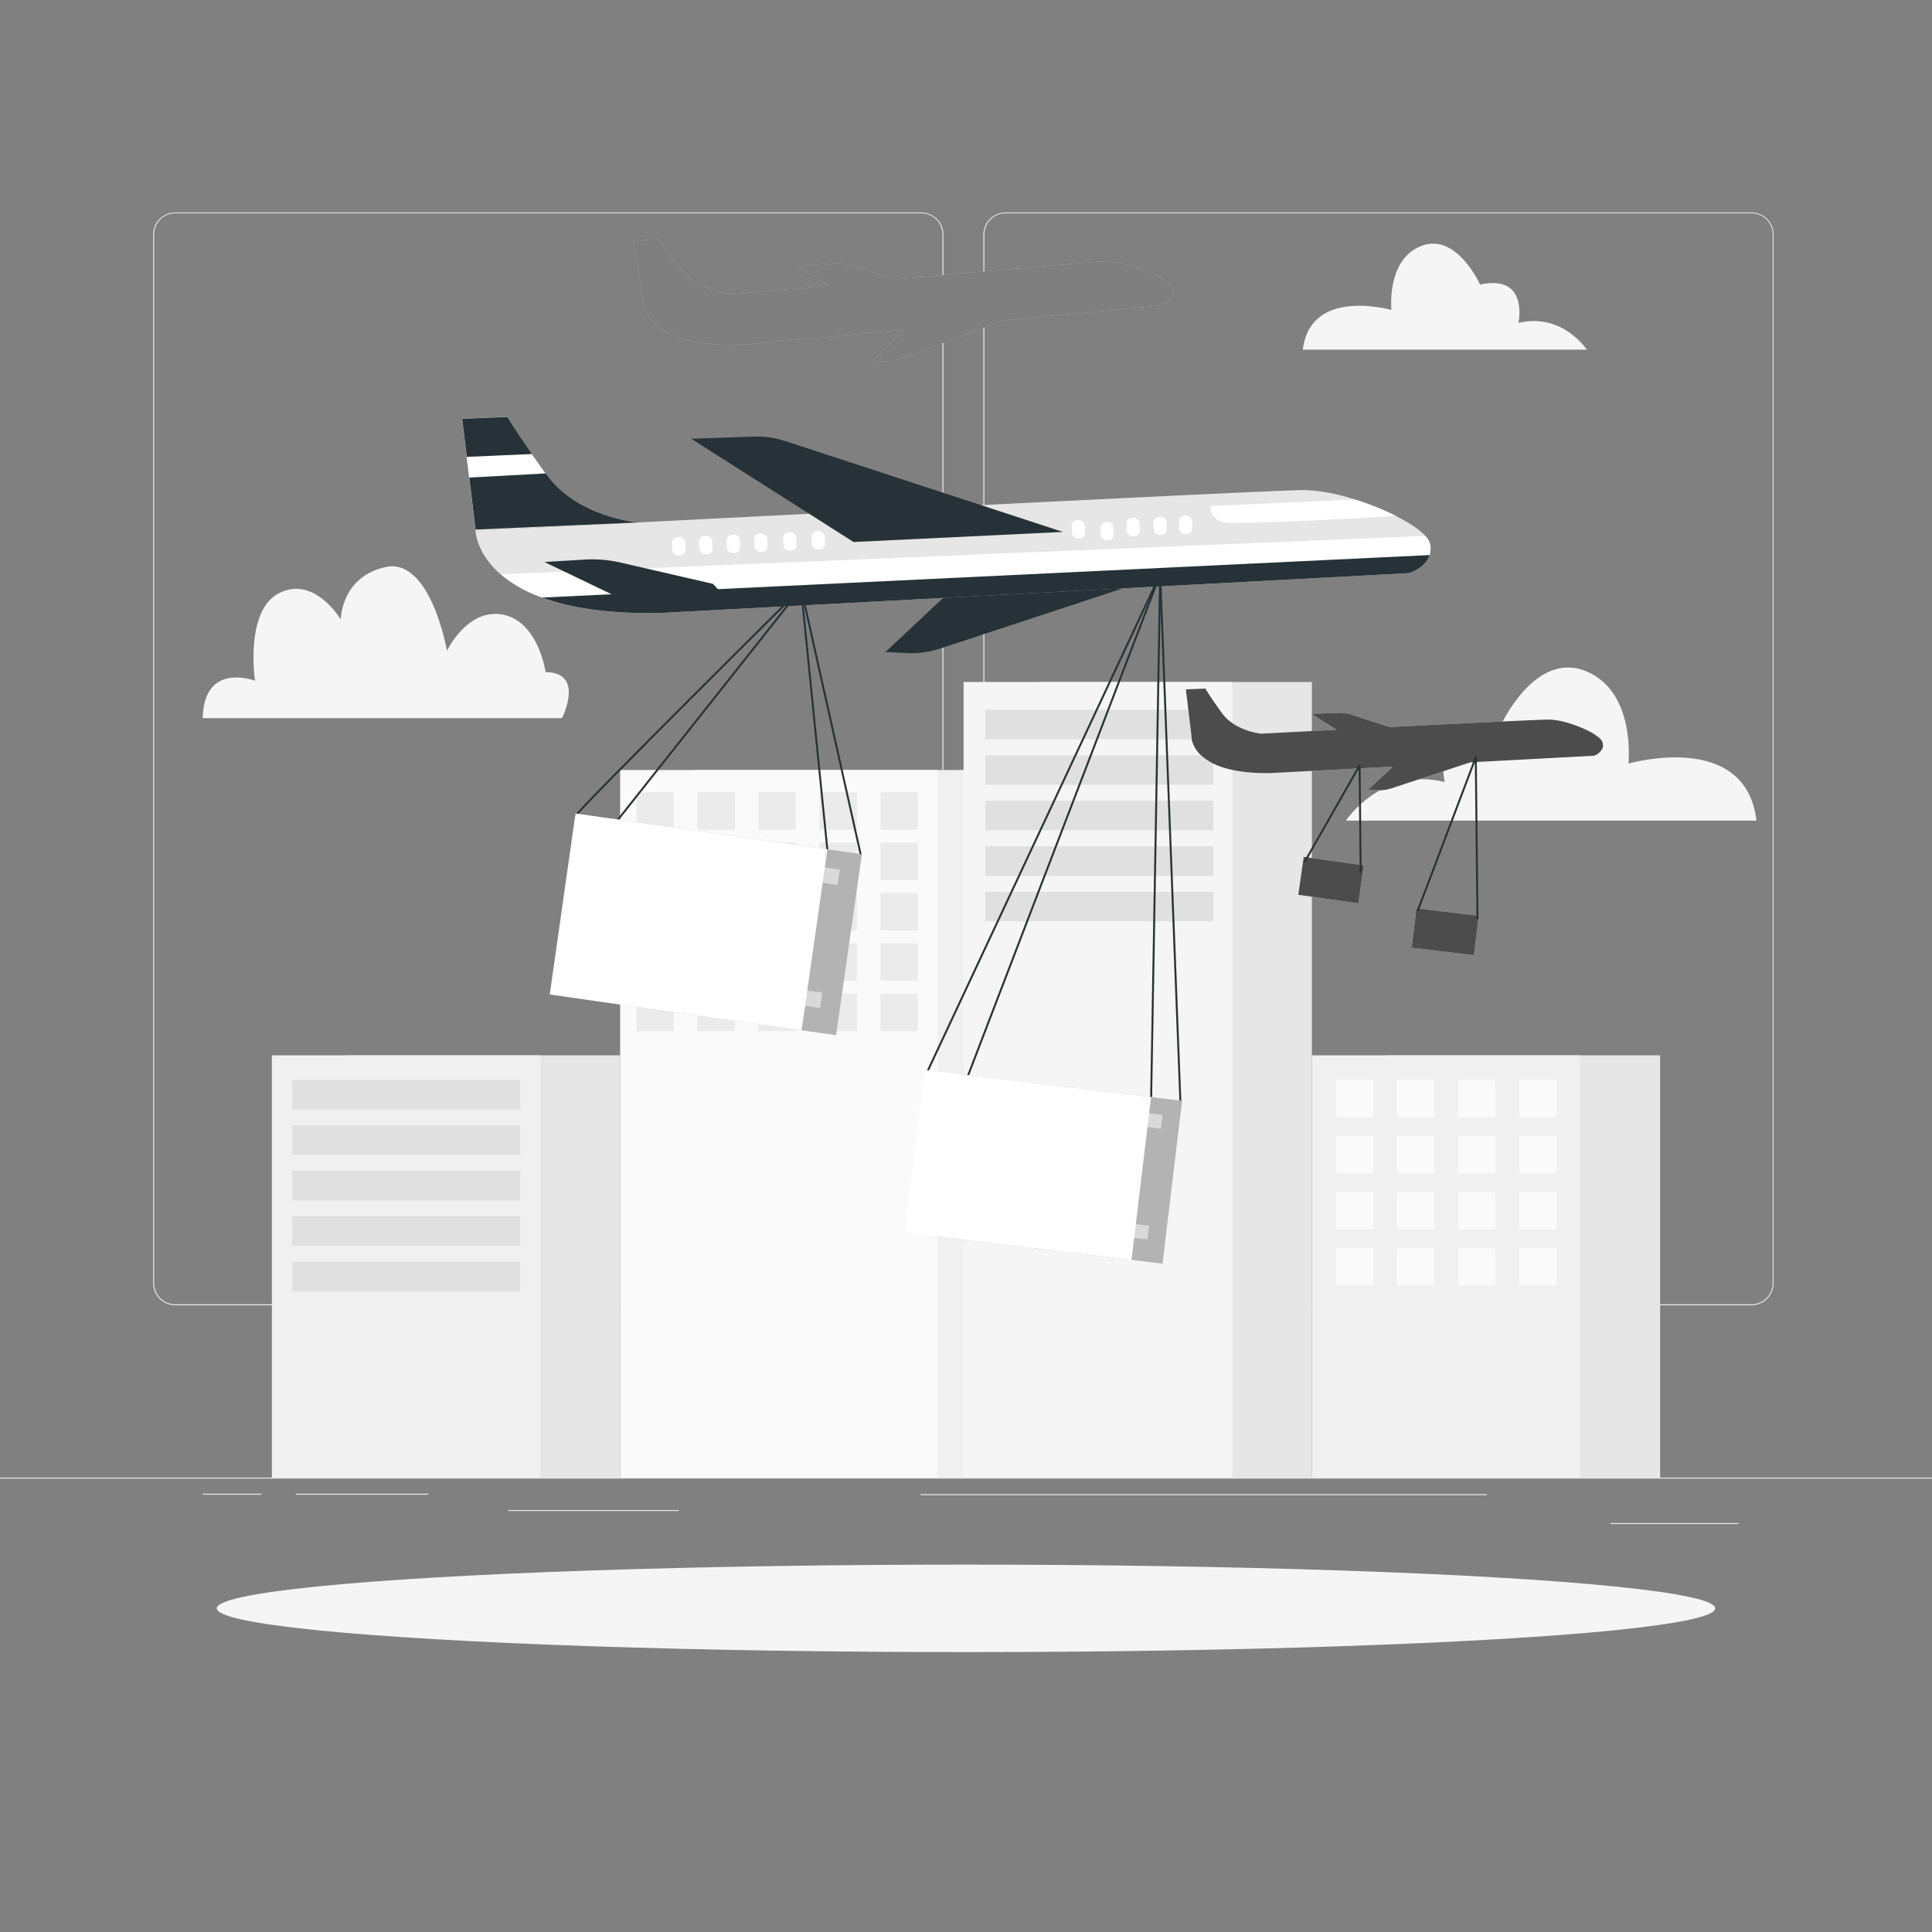 <svg xmlns="http://www.w3.org/2000/svg" viewBox="0 0 500 500"><rect x="0" y="0" width="500" height="500" fill="#808080" stroke="none"/><g id="freepik--background-complete--inject-1"><rect y="382.4" width="500" height="0.25" style="fill:#ebebeb"></rect><rect x="416.78" y="394.17" width="33.12" height="0.25" style="fill:#ebebeb"></rect><rect x="238.24" y="386.69" width="146.54" height="0.25" style="fill:#ebebeb"></rect><rect x="52.46" y="386.57" width="15.21" height="0.25" style="fill:#ebebeb"></rect><rect x="76.57" y="386.57" width="34.32" height="0.25" style="fill:#ebebeb"></rect><rect x="131.47" y="390.79" width="44.2" height="0.25" style="fill:#ebebeb"></rect><path d="M238.45,337.8H45.35a5.71,5.71,0,0,1-5.71-5.71V60.66A5.72,5.72,0,0,1,45.35,55h193.1a5.71,5.71,0,0,1,5.7,5.71V332.09A5.71,5.71,0,0,1,238.45,337.8ZM45.35,55.2a5.48,5.48,0,0,0-5.46,5.46V332.09a5.48,5.48,0,0,0,5.46,5.46h193.1a5.46,5.46,0,0,0,5.45-5.46V60.66a5.46,5.46,0,0,0-5.45-5.46Z" style="fill:#ebebeb"></path><path d="M453.31,337.8H260.21a5.73,5.73,0,0,1-5.71-5.71V60.66A5.72,5.72,0,0,1,260.21,55h193.1A5.71,5.71,0,0,1,459,60.66V332.09A5.7,5.7,0,0,1,453.31,337.8ZM260.21,55.2a5.48,5.48,0,0,0-5.46,5.46V332.09a5.48,5.48,0,0,0,5.46,5.46h193.1a5.48,5.48,0,0,0,5.46-5.46V60.66a5.48,5.48,0,0,0-5.46-5.46Z" style="fill:#ebebeb"></path><rect x="179.68" y="199.28" width="69.91" height="183.12" style="fill:#f0f0f0"></rect><rect x="160.49" y="199.28" width="82.1" height="183.12" style="fill:#fafafa"></rect><rect x="164.72" y="205.04" width="9.68" height="9.68" style="fill:#ebebeb"></rect><rect x="180.51" y="205.04" width="9.68" height="9.68" style="fill:#ebebeb"></rect><rect x="196.3" y="205.04" width="9.68" height="9.68" style="fill:#ebebeb"></rect><rect x="212.08" y="205.04" width="9.68" height="9.68" style="fill:#ebebeb"></rect><rect x="227.87" y="205.04" width="9.68" height="9.68" style="fill:#ebebeb"></rect><rect x="164.72" y="218.08" width="9.68" height="9.68" style="fill:#ebebeb"></rect><rect x="180.51" y="218.08" width="9.68" height="9.68" style="fill:#ebebeb"></rect><rect x="196.3" y="218.08" width="9.68" height="9.68" style="fill:#ebebeb"></rect><rect x="212.08" y="218.08" width="9.68" height="9.68" style="fill:#ebebeb"></rect><rect x="227.87" y="218.08" width="9.68" height="9.68" style="fill:#ebebeb"></rect><rect x="164.72" y="231.11" width="9.68" height="9.68" style="fill:#ebebeb"></rect><rect x="180.51" y="231.11" width="9.68" height="9.68" style="fill:#ebebeb"></rect><rect x="196.3" y="231.11" width="9.68" height="9.68" style="fill:#ebebeb"></rect><rect x="212.08" y="231.11" width="9.68" height="9.68" style="fill:#ebebeb"></rect><rect x="227.87" y="231.11" width="9.68" height="9.68" style="fill:#ebebeb"></rect><rect x="164.72" y="244.14" width="9.68" height="9.68" style="fill:#ebebeb"></rect><rect x="180.51" y="244.14" width="9.68" height="9.68" style="fill:#ebebeb"></rect><rect x="196.3" y="244.14" width="9.68" height="9.68" style="fill:#ebebeb"></rect><rect x="212.08" y="244.14" width="9.68" height="9.68" style="fill:#ebebeb"></rect><rect x="227.87" y="244.14" width="9.68" height="9.68" style="fill:#ebebeb"></rect><rect x="164.72" y="257.17" width="9.68" height="9.68" style="fill:#ebebeb"></rect><rect x="180.51" y="257.17" width="9.68" height="9.68" style="fill:#ebebeb"></rect><rect x="196.3" y="257.17" width="9.68" height="9.68" style="fill:#ebebeb"></rect><rect x="212.08" y="257.17" width="9.68" height="9.68" style="fill:#ebebeb"></rect><rect x="227.87" y="257.17" width="9.68" height="9.68" style="fill:#ebebeb"></rect><rect x="268.56" y="176.5" width="70.95" height="205.9" style="fill:#e6e6e6"></rect><rect x="249.38" y="176.5" width="69.54" height="205.9" style="fill:#f5f5f5"></rect><rect x="254.95" y="183.67" width="59.05" height="7.65" style="fill:#e0e0e0"></rect><rect x="254.95" y="195.45" width="59.05" height="7.65" style="fill:#e0e0e0"></rect><rect x="254.95" y="207.23" width="59.05" height="7.65" style="fill:#e0e0e0"></rect><rect x="254.95" y="219.01" width="59.05" height="7.65" style="fill:#e0e0e0"></rect><rect x="254.95" y="230.8" width="59.05" height="7.65" style="fill:#e0e0e0"></rect><rect x="89.55" y="273.12" width="70.95" height="109.28" style="fill:#e6e6e6"></rect><rect x="70.36" y="273.12" width="69.54" height="109.28" style="fill:#f0f0f0"></rect><rect x="75.61" y="279.45" width="59.05" height="7.65" style="fill:#e0e0e0"></rect><rect x="75.61" y="291.23" width="59.05" height="7.65" style="fill:#e0e0e0"></rect><rect x="75.61" y="303.01" width="59.05" height="7.65" style="fill:#e0e0e0"></rect><rect x="75.61" y="314.79" width="59.05" height="7.65" style="fill:#e0e0e0"></rect><rect x="75.61" y="326.58" width="59.05" height="7.65" style="fill:#e0e0e0"></rect><rect x="358.69" y="273.12" width="70.95" height="109.28" style="fill:#e6e6e6"></rect><rect x="339.51" y="273.12" width="69.54" height="109.28" style="fill:#f0f0f0"></rect><rect x="345.76" y="279.45" width="9.68" height="9.68" style="fill:#fafafa"></rect><rect x="361.55" y="279.45" width="9.68" height="9.68" style="fill:#fafafa"></rect><rect x="377.33" y="279.45" width="9.68" height="9.68" style="fill:#fafafa"></rect><rect x="393.12" y="279.45" width="9.68" height="9.68" style="fill:#fafafa"></rect><rect x="345.76" y="293.98" width="9.68" height="9.68" style="fill:#fafafa"></rect><rect x="361.55" y="293.98" width="9.68" height="9.68" style="fill:#fafafa"></rect><rect x="377.33" y="293.98" width="9.68" height="9.68" style="fill:#fafafa"></rect><rect x="393.12" y="293.98" width="9.68" height="9.68" style="fill:#fafafa"></rect><rect x="345.76" y="308.51" width="9.68" height="9.68" style="fill:#fafafa"></rect><rect x="361.55" y="308.51" width="9.68" height="9.68" style="fill:#fafafa"></rect><rect x="377.33" y="308.51" width="9.68" height="9.68" style="fill:#fafafa"></rect><rect x="393.12" y="308.51" width="9.68" height="9.68" style="fill:#fafafa"></rect><rect x="345.76" y="323.04" width="9.68" height="9.68" style="fill:#fafafa"></rect><rect x="361.55" y="323.04" width="9.68" height="9.68" style="fill:#fafafa"></rect><rect x="377.33" y="323.04" width="9.68" height="9.68" style="fill:#fafafa"></rect><rect x="393.12" y="323.04" width="9.68" height="9.68" style="fill:#fafafa"></rect><path d="M52.46,185.85h93s6-11.9-4.25-11.9c0,0-1.86-13.11-11.06-14.88s-14.47,9.33-14.47,9.33-4.23-24.15-15.85-21.65-11.63,13.6-11.63,13.6S81.56,149,72.4,153.41,66,176.17,66,176.17,52.78,171.1,52.46,185.85Z" style="fill:#f5f5f5"></path><path d="M337.17,90.49h73.5s-6.36-9.67-17.69-6.91c0,0,2.77-12.71-9.94-9.94,0,0-6.08-13.54-15.2-10s-7.74,16.58-7.74,16.58S339.1,74.19,337.17,90.49Z" style="fill:#f5f5f5"></path><path d="M454.57,212.38H348.32s9.18-14,25.56-10c0,0-4-18.38,14.38-14.38,0,0,8.79-19.58,22-14.38s11.18,24,11.18,24S451.77,188.81,454.57,212.38Z" style="fill:#f5f5f5"></path></g><g id="freepik--Shadow--inject-1"><g id="freepik--shape--inject-1"><ellipse id="freepik--path--inject-44--inject-1" cx="250" cy="416.24" rx="193.89" ry="11.32" style="fill:#f5f5f5"></ellipse></g></g><g id="freepik--plane-1--inject-1"><path d="M370,143.65c-1.1,3.41-5.32,4.68-5.32,4.68L170.8,158.65c-13.74.26-23.53-1.43-30.49-4a33.32,33.32,0,0,1-10.8-6.06c-6.35-5.53-6.44-11.28-6.44-11.28L149.84,136l7.07-.36,8.15-.42c60.27-3.07,164.93-8.37,172.5-8.39a45,45,0,0,1,11.89,2.08,73.83,73.83,0,0,1,10.27,3.87c4,1.89,7.42,4,9.17,5.93a4.59,4.59,0,0,1,1.26,2.21A5.73,5.73,0,0,1,370,143.65Z" style="fill:#FFFFFF"></path><path d="M165.06,135.21l-8.15.42-7.07.36-26.77,1.37-3.5-29,11.72-.49s2.09,3.75,10.08,14.87S165.06,135.21,165.06,135.21Z" style="fill:#FFFFFF"></path><path d="M370,143.65c-1.1,3.41-5.32,4.68-5.32,4.68L170.8,158.65c-13.74.26-23.53-1.43-30.49-4Z" style="fill:#263238"></path><path d="M368.89,138.7l-239.38,9.94c-6.35-5.53-6.43-11.28-6.43-11.28l0-.31-.22-1.84-3.24-26.82,11.71-.49s2.1,3.75,10.09,14.87,23.69,12.44,23.69,12.44c60.26-3.07,164.92-8.37,172.49-8.39a45,45,0,0,1,11.89,2.08c.43.12.85.25,1.28.39a73.88,73.88,0,0,1,9,3.48c.53.25,1,.5,1.55.76A26.93,26.93,0,0,1,368.89,138.7Z" style="opacity:0.1"></path><rect x="173.97" y="138.99" width="3.4" height="4.75" rx="1.49" transform="translate(-5.81 7.55) rotate(-2.42)" style="fill:#fff"></rect><rect x="180.97" y="138.69" width="3.4" height="4.75" rx="1.49" transform="translate(-12.32 17.59) rotate(-5.33)" style="fill:#fff"></rect><rect x="188.11" y="138.39" width="3.4" height="4.75" rx="1.49" transform="translate(-5.81 8.19) rotate(-2.43)" style="fill:#fff"></rect><rect x="195.19" y="138.09" width="3.4" height="4.75" rx="1.49" transform="translate(-5.76 8.44) rotate(-2.42)" style="fill:#fff"></rect><rect x="202.72" y="137.77" width="3.4" height="4.75" rx="1.49" transform="translate(-5.74 8.76) rotate(-2.42)" style="fill:#fff"></rect><rect x="210.08" y="137.46" width="3.4" height="4.75" rx="1.49" transform="translate(-5.72 9.07) rotate(-2.42)" style="fill:#fff"></rect><rect x="277.4" y="134.62" width="3.4" height="4.75" rx="1.49" transform="translate(-5.54 11.91) rotate(-2.42)" style="fill:#fff"></rect><rect x="284.9" y="134.31" width="3.4" height="4.75" rx="1.49" transform="matrix(1, -0.04, 0.04, 1, -5.52, 12.23)" style="fill:#fff"></rect><rect x="291.57" y="134.02" width="3.4" height="4.75" rx="1.49" transform="translate(-5.5 12.51) rotate(-2.42)" style="fill:#fff"></rect><rect x="298.55" y="133.73" width="3.4" height="4.75" rx="1.49" transform="translate(-5.48 12.8) rotate(-2.42)" style="fill:#fff"></rect><rect x="305.12" y="133.45" width="3.4" height="4.75" rx="1.49" transform="translate(-5.46 13.08) rotate(-2.42)" style="fill:#fff"></rect><path d="M275.08,137.66l-71.86-23.51A23.62,23.62,0,0,0,195,113l-16.1.55,42,26.72Z" style="fill:#263238"></path><path d="M244.07,154.75l-14.93,14,5.79.27a23.06,23.06,0,0,0,8.24-1.13l47.36-15.62Z" style="fill:#263238"></path><path d="M187.07,153.88l-2.54-2.77-23.9-5.51a32.87,32.87,0,0,0-9.33-.78l-10.41.62,20.17,9.69Z" style="fill:#263238"></path><path d="M165.07,135.21l-42,1.84-.22-1.84-1.4-11.61-.65-5.36-1.19-9.85,11.71-.49s1.42,2.53,6.35,9.6c1,1.47,2.2,3.13,3.56,5l.18.25C149.37,133.89,165.07,135.21,165.07,135.21Z" style="fill:#263238"></path><path d="M141.2,122.52l-19.78,1.08-.65-5.36,16.87-.74C138.66,119,139.84,120.63,141.2,122.52Z" style="fill:#fff"></path><path d="M361.27,133.53c-10.2.71-39.07,2.07-43.33,1.76-5.26-.39-4.57-4.33-4.57-4.33l37.36-1.67a73.88,73.88,0,0,1,9,3.48C360.25,133,360.77,133.27,361.27,133.53Z" style="fill:#fff"></path><path d="M149,211.11c.88-1.86,58.31-58.83,58.31-58.83l6.8,67.51" style="fill:none;stroke:#263238;stroke-linecap:round;stroke-linejoin:round;stroke-width:0.5px"></path><polyline points="159.97 212.09 207.33 152.28 222.77 221.27" style="fill:none;stroke:#263238;stroke-linecap:round;stroke-linejoin:round;stroke-width:0.5px"></polyline><rect x="154.22" y="216.19" width="65.84" height="47.32" transform="translate(35.65 -23.97) rotate(8.1)" style="fill:#FFFFFF"></rect><rect x="154.22" y="216.19" width="65.84" height="47.32" transform="translate(35.65 -23.97) rotate(8.1)" style="opacity:0.3"></rect><rect x="145.29" y="214.92" width="65.84" height="47.32" transform="translate(35.38 -22.72) rotate(8.1)" style="fill:#FFFFFF"></rect><circle cx="178.14" cy="239.08" r="17.8" transform="translate(-7.64 5.89) rotate(-1.85)" style="fill:#fff;opacity:0.5"></circle><rect x="205.14" y="224.18" width="11.98" height="4.01" transform="translate(33.97 -27.49) rotate(8.1)" style="fill:#fff;opacity:0.5"></rect><rect x="200.61" y="256.02" width="11.98" height="4.01" transform="translate(38.41 -26.53) rotate(8.1)" style="fill:#fff;opacity:0.5"></rect><path d="M167.28,230.54l3.56,2.19a1,1,0,0,1,.3,1.29l-1.59,2.57a.93.93,0,0,1-1.27.3l-3.57-2.19a4.79,4.79,0,0,0,6.43,4.61,3.52,3.52,0,0,1,3.22.46L187,248.56a2.62,2.62,0,0,0,3.65-.57,2.57,2.57,0,0,0-.65-3.58l-.24-.15-13.62-7.35a3.54,3.54,0,0,1-1.83-2.69A4.79,4.79,0,0,0,169,230a4.66,4.66,0,0,0-1.66.52Zm22.62,16.83a1,1,0,0,1-1.35.31,1,1,0,0,1,1-1.65,1,1,0,0,1,.32,1.34Z" style="fill:#fff"></path><polyline points="297.92 283.89 300.25 148.64 239.73 277.92" style="fill:none;stroke:#263238;stroke-linecap:round;stroke-linejoin:round;stroke-width:0.5px"></polyline><polyline points="305.5 285.53 300.25 148.64 250.03 279.65" style="fill:none;stroke:#263238;stroke-linecap:round;stroke-linejoin:round;stroke-width:0.5px"></polyline><rect x="244.56" y="281.19" width="59.07" height="42.45" transform="translate(38 -30.51) rotate(6.85)" style="fill:#FFFFFF"></rect><rect x="244.56" y="281.19" width="59.07" height="42.45" transform="translate(38 -30.51) rotate(6.85)" style="opacity:0.3"></rect><rect x="236.53" y="280.22" width="59.07" height="42.45" transform="translate(37.83 -29.56) rotate(6.85)" style="fill:#FFFFFF"></rect><circle cx="266.01" cy="301.9" r="15.97" transform="translate(-129.93 373.54) rotate(-58.87)" style="fill:#fff;opacity:0.5"></circle><path d="M256.33,298.12c.49-.58,1.36-.47,2.07.16l4.3,4.18-1.93,2.22s-2.88-3.91-3.48-4.69S256,298.51,256.33,298.12Z" style="fill:#fff;opacity:0.8;isolation:isolate"></path><path d="M261.07,298.49c.1-.82.94-1.07,1.91-.85s4.75,1.93,4.75,1.93,4.3-.74,6.53.16c.75.29.78,1,.53,1.63a1.27,1.27,0,0,1-1.37.88l-6.24.05a1.32,1.32,0,0,1-.34,0,40.32,40.32,0,0,0-4.77-2.85C261.17,299,261,298.86,261.07,298.49Z" style="fill:#fff"></path><path d="M274.76,300c-.66-.51-2.1-.57-3.59-.22a10.92,10.92,0,0,0-4.29,2.08l-.14,0-4.69.36-4.91-3.94c-.8-.6-1.69-.66-2.1-.07-.28.4.51,1.08,1.22,1.82s3.17,3.38,3.95,4.23a1.69,1.69,0,0,0,.53.39l1.13.55a4.45,4.45,0,0,0,1.84.33l9.1-1,5.33,4.71.73-6Z" style="fill:#fff"></path><rect x="289.97" y="287.88" width="10.75" height="3.59" transform="translate(36.63 -33.14) rotate(6.85)" style="fill:#fff;opacity:0.5"></rect><rect x="286.53" y="316.53" width="10.75" height="3.59" transform="translate(40.02 -32.52) rotate(6.85)" style="fill:#fff;opacity:0.5"></rect></g><g id="freepik--plane-2--inject-1"><path d="M303.51,74.78a2.58,2.58,0,0,0-.75-1.2l-.42-.39a19.3,19.3,0,0,0-4.8-2.7l-.67-.27a40.8,40.8,0,0,0-5.12-1.65,25.81,25.81,0,0,0-6.19-.9h-.45c-2.09.08-17.43,1.42-36.43,3.12-5.27.46-10.82,1-16.45,1.47l-12.68-3.6A13.19,13.19,0,0,0,215,68.2l-8.92.66,8.59,5-25,2.27a22.69,22.69,0,0,1-8.23-2.24,15.12,15.12,0,0,1-5.19-4.14c-1.72-2.21-3-3.88-3.88-5.11l-.07-.09-.32-.45-.32-.43-.06-.09-.23-.32-.05-.07-.21-.3v0l-.6-.87h0l-.07-.11,0,0,0-.06,0,0v0l0,0-3.79.31-2.69.22,2.51,15.58,0,.25v0l0,.13a4.94,4.94,0,0,0,.26,1.2,10.34,10.34,0,0,0,3.55,4.92h0a18.73,18.73,0,0,0,6.13,3.12c3.92,1.25,9.39,2,17,1.52l40.58-3.77-8,8.1,3.22,0a12.66,12.66,0,0,0,4.55-.81l25.94-9.71L300.63,79s2.31-.79,2.85-2.71A3.21,3.21,0,0,0,303.51,74.78Z" style="fill:#FFFFFF"></path><path d="M303.51,74.78a2.58,2.58,0,0,0-.75-1.2l-.42-.39a19.3,19.3,0,0,0-4.8-2.7l-.67-.27a40.8,40.8,0,0,0-5.12-1.65,25.81,25.81,0,0,0-6.19-.9h-.45c-2.09.08-17.43,1.42-36.43,3.12-5.27.46-10.82,1-16.45,1.47l-12.68-3.6A13.19,13.19,0,0,0,215,68.2l-8.92.66,8.59,5-25,2.27a22.69,22.69,0,0,1-8.23-2.24,15.12,15.12,0,0,1-5.19-4.14c-1.72-2.21-3-3.88-3.88-5.11l-.07-.09-.32-.45-.32-.43-.06-.09-.23-.32-.05-.07-.21-.3v0l-.6-.87h0l-.07-.11,0,0,0-.06,0,0v0l0,0-3.79.31-2.69.22,2.51,15.58,0,.25v0l0,.13a4.94,4.94,0,0,0,.26,1.2,10.34,10.34,0,0,0,3.55,4.92h0a18.73,18.73,0,0,0,6.13,3.12c3.92,1.25,9.39,2,17,1.52l40.58-3.77-8,8.1,3.22,0a12.66,12.66,0,0,0,4.55-.81l25.94-9.71L300.63,79s2.31-.79,2.85-2.71A3.21,3.21,0,0,0,303.51,74.78Z" style="opacity:0.5"></path></g><g id="freepik--plane-3--inject-1"><polygon points="382.69 237.01 378.15 236.47 366.57 235.07 365.35 245.27 379.53 246.97 379.53 246.97 381.47 247.2 382.69 237.01" style="fill:#FFFFFF"></polygon><polygon points="382.69 237.01 378.15 236.47 366.57 235.07 365.35 245.27 379.53 246.97 379.53 246.97 381.47 247.2 382.69 237.01" style="opacity:0.7"></polygon><polygon points="337.4 221.76 336 231.57 349.66 233.52 349.66 233.52 351.54 233.79 352.93 223.97 342.65 222.5 337.4 221.76" style="fill:#FFFFFF"></polygon><polygon points="337.4 221.76 336 231.57 349.66 233.52 349.66 233.52 351.54 233.79 352.93 223.97 342.65 222.5 337.4 221.76" style="opacity:0.7"></polygon><path d="M414.79,192.33a2,2,0,0,0-.54-1l-.31-.32a15.23,15.23,0,0,0-3.64-2.23l-.51-.23a31.51,31.51,0,0,0-3.92-1.44,20.3,20.3,0,0,0-4.77-.89h-.35c-1.62,0-13.56.57-28.34,1.3l-12.8.64L349.88,185a10.13,10.13,0,0,0-3.54-.51l-6.93.24,6.5,4.14-19.49,1a17.42,17.42,0,0,1-6.31-2,11.76,11.76,0,0,1-3.9-3.36c-1.27-1.77-2.19-3.1-2.85-4.08l-.05-.08-.24-.35-.22-.35-.05-.07-.17-.26,0-.05-.16-.24v0c-.2-.32-.35-.54-.43-.69h0l-.05-.09v0l0-.05v0l0,0h0l-3,.12-2.09.09,1.47,12.16,0,.19v.13a3.85,3.85,0,0,0,.16.94,8.11,8.11,0,0,0,2.61,3.92h0a14.61,14.61,0,0,0,4.65,2.62c3,1.08,7.22,1.81,13.14,1.7l31.57-1.68-6.43,6,2.49.12a10,10,0,0,0,3.56-.49l20.41-6.73,31.94-1.7a3.69,3.69,0,0,0,2.29-2A2.4,2.4,0,0,0,414.79,192.33Z" style="fill:#FFFFFF"></path><path d="M414.79,192.33a2,2,0,0,0-.54-1l-.31-.32a15.23,15.23,0,0,0-3.64-2.23l-.51-.23a31.51,31.51,0,0,0-3.92-1.44,20.3,20.3,0,0,0-4.77-.89h-.35c-1.62,0-13.56.57-28.34,1.3l-12.8.64L349.88,185a10.13,10.13,0,0,0-3.54-.51l-6.93.24,6.5,4.14-19.49,1a17.42,17.42,0,0,1-6.31-2,11.76,11.76,0,0,1-3.9-3.36c-1.27-1.77-2.19-3.1-2.85-4.08l-.05-.08-.24-.35-.22-.35-.05-.07-.17-.26,0-.05-.16-.24v0c-.2-.32-.35-.54-.43-.69h0l-.05-.09v0l0-.05v0l0,0h0l-3,.12-2.09.09,1.47,12.16,0,.19v.13a3.85,3.85,0,0,0,.16.94,8.11,8.11,0,0,0,2.61,3.92h0a14.61,14.61,0,0,0,4.65,2.62c3,1.08,7.22,1.81,13.14,1.7l31.57-1.68-6.43,6,2.49.12a10,10,0,0,0,3.56-.49l20.41-6.73,31.94-1.7a3.69,3.69,0,0,0,2.29-2A2.4,2.4,0,0,0,414.79,192.33Z" style="opacity:0.7"></path><polyline points="352.14 225.58 351.86 198.1 337.7 222.96" style="fill:none;stroke:#263238;stroke-linecap:round;stroke-linejoin:round;stroke-width:0.5px"></polyline><polyline points="382.37 237.67 381.93 196.01 366.9 235.7" style="fill:none;stroke:#263238;stroke-linecap:round;stroke-linejoin:round;stroke-width:0.5px"></polyline></g></svg>